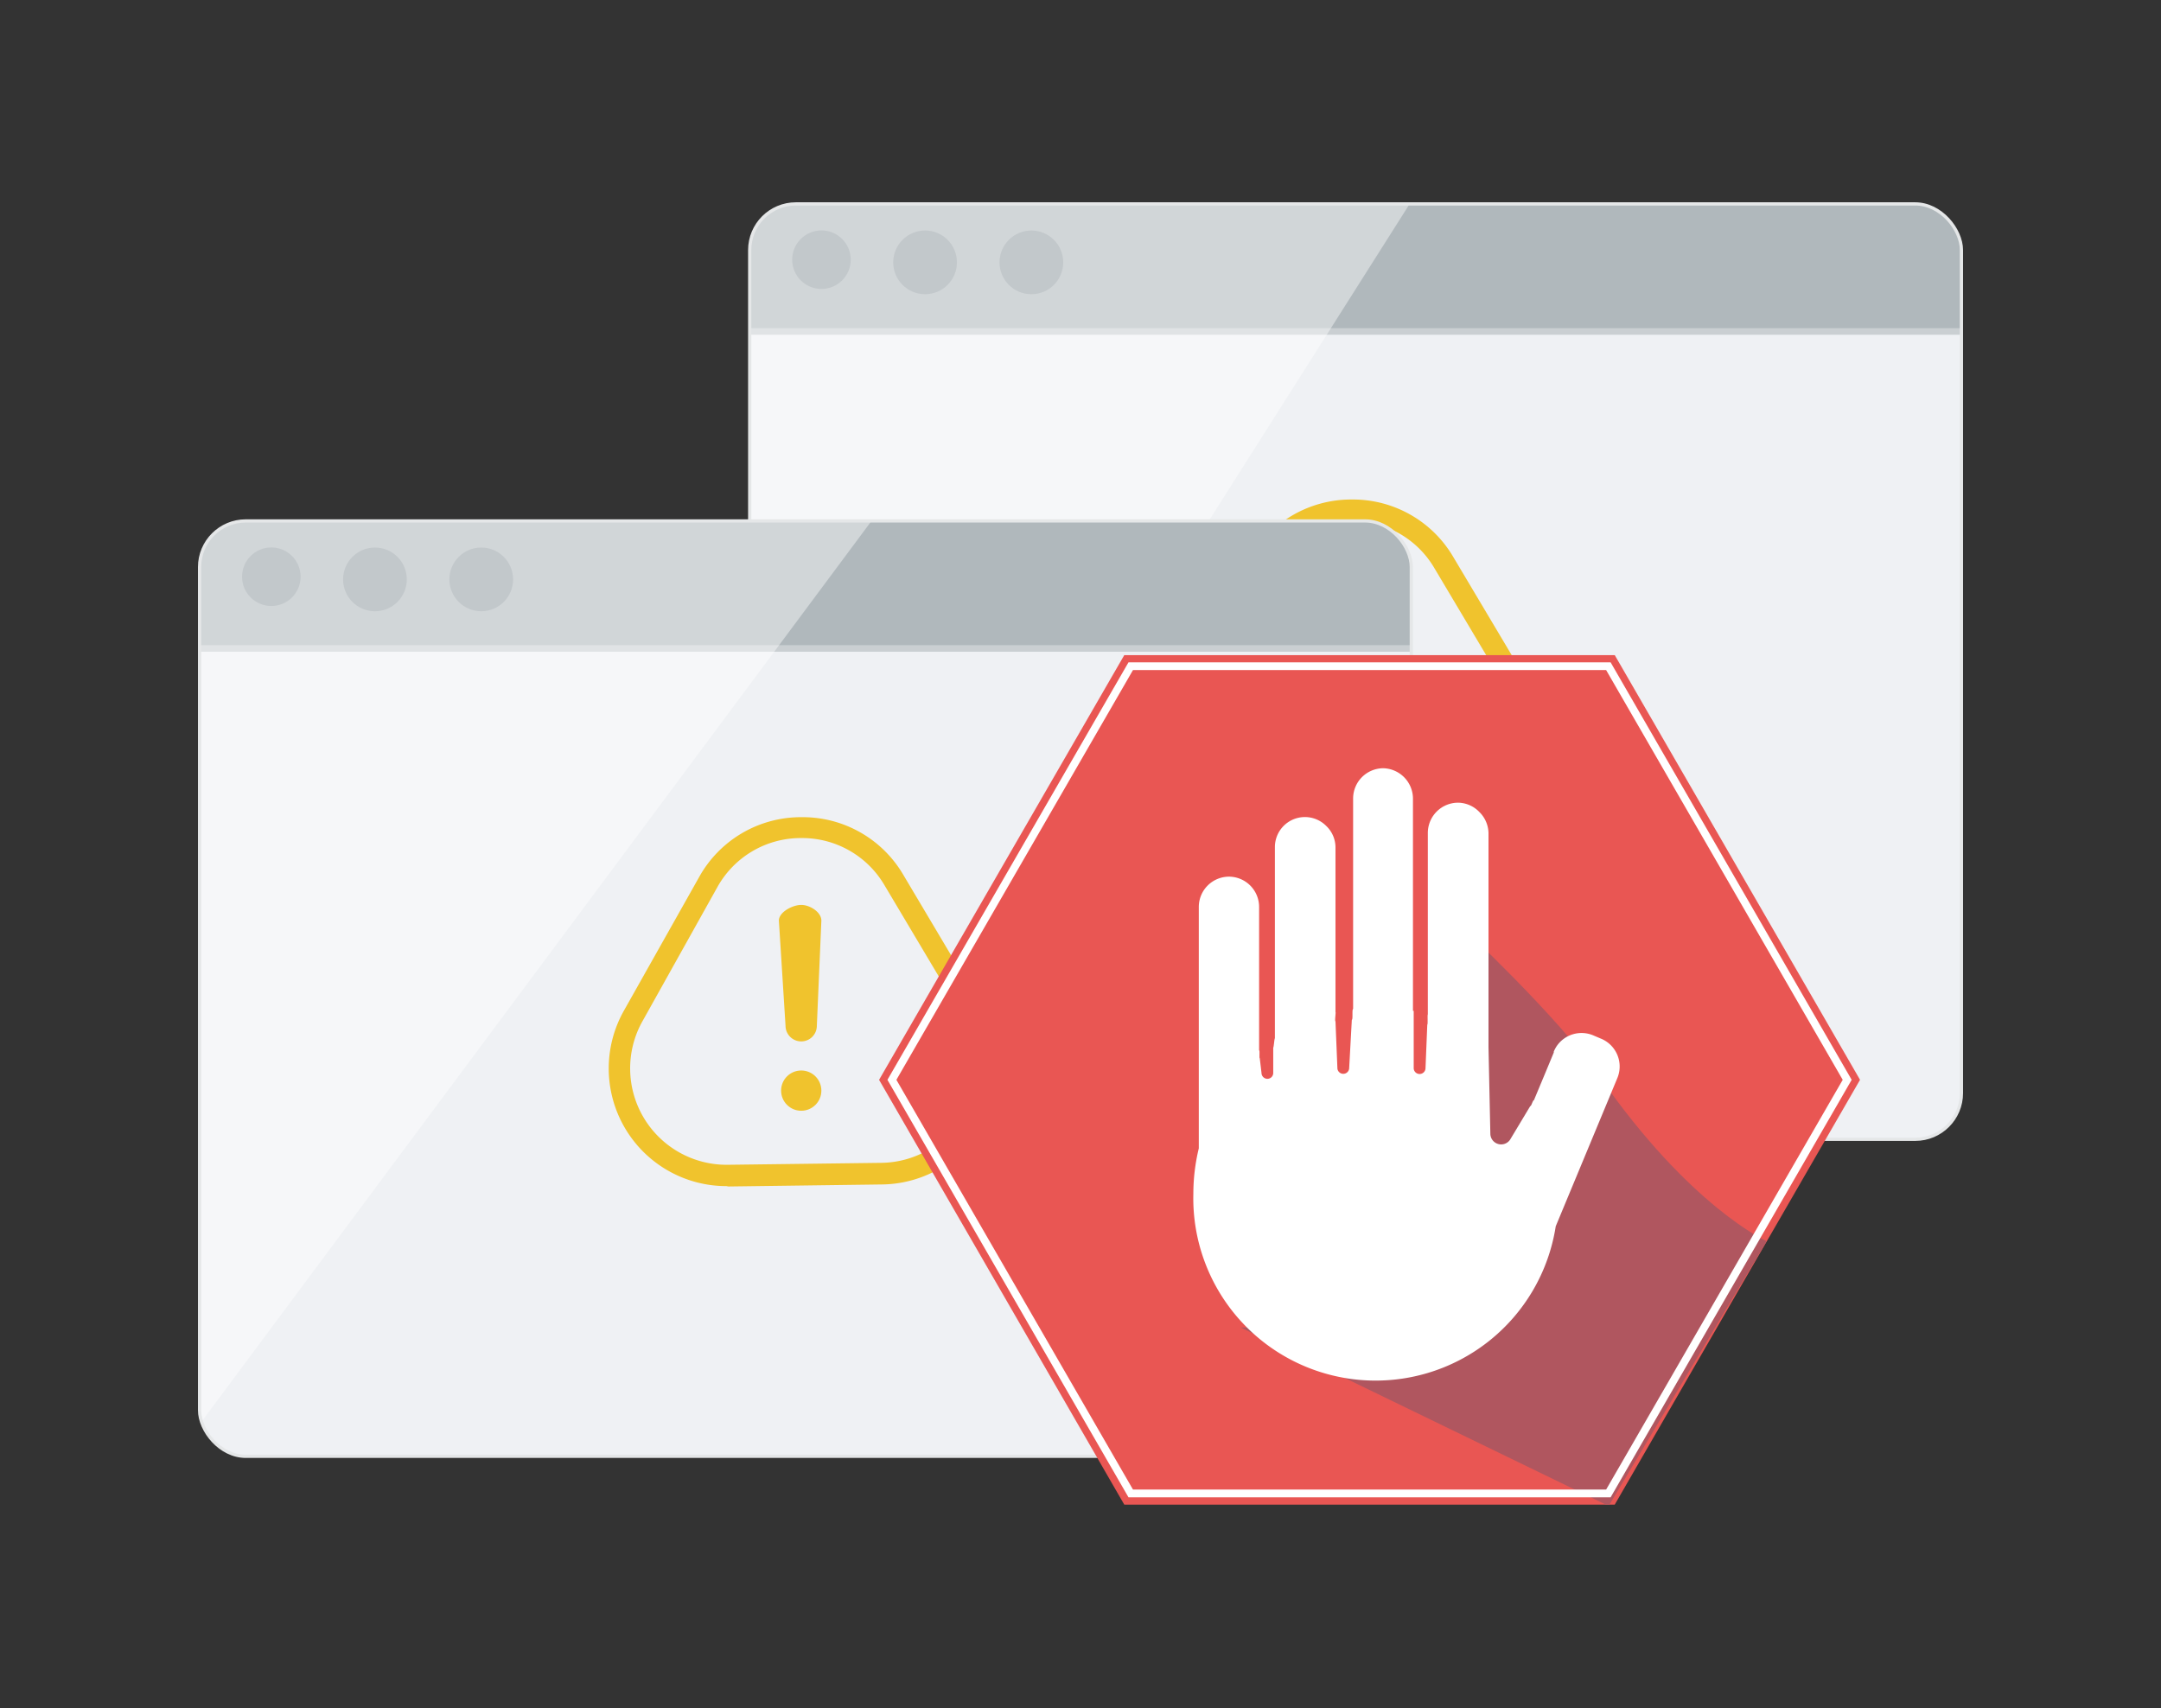 <svg xmlns="http://www.w3.org/2000/svg" xmlns:xlink="http://www.w3.org/1999/xlink" viewBox="0 0 234 185"><rect x="0" y="0" width="234" height="185" fill="#333333" stroke="none"/><defs><style>.cls-1,.cls-3{fill:#eff1f4;}.cls-1,.cls-9{stroke:#e5e7e8;stroke-width:0.35px;}.cls-1,.cls-14,.cls-5,.cls-9{stroke-miterlimit:10;}.cls-2{fill:#e95653;}.cls-4{clip-path:url(#clip-path);}.cls-5{fill:#b0b8bc;stroke:#cacfd2;stroke-width:0.71px;}.cls-6{fill:#96a0a5;}.cls-7{fill:#f0c32d;}.cls-13,.cls-8{fill:#fff;}.cls-8{opacity:0.42;}.cls-14,.cls-15,.cls-9{fill:none;}.cls-10{clip-path:url(#clip-path-2);}.cls-11{clip-path:url(#clip-path-3);}.cls-12{fill:#b0565f;}.cls-14{stroke:#fff;stroke-width:0.84px;}</style><clipPath id="clip-path"><rect class="cls-1" x="81.18" y="22.08" width="131.21" height="101.29" rx="5"/></clipPath><clipPath id="clip-path-2"><rect class="cls-1" x="21.61" y="56.41" width="131.21" height="101.29" rx="5"/></clipPath><clipPath id="clip-path-3"><polygon class="cls-2" points="174.85 70.94 121.74 70.94 95.19 116.93 121.74 162.93 174.85 162.93 201.41 116.93 174.85 70.94"/></clipPath></defs><title>werbefrei v2</title><g id="Layer_2" data-name="Layer 2"><g id="textos_y_elementos" data-name="textos y elementos"><rect class="cls-3" x="81.18" y="22.08" width="131.21" height="101.29" rx="5"/><g class="cls-4"><rect class="cls-5" x="76.58" y="9.99" width="140.99" height="25.9"/><circle class="cls-6" cx="88.95" cy="28.12" r="3.17"/><circle class="cls-6" cx="100.17" cy="28.41" r="3.45"/><circle class="cls-6" cx="111.68" cy="28.41" r="3.45"/><path class="cls-7" d="M138.23,94.11a12.74,12.74,0,0,1-11.1-19l8.13-14.51a12.62,12.62,0,0,1,11-6.51h.17a12.59,12.59,0,0,1,10.94,6.23l8.51,14.3a12.74,12.74,0,0,1-10.78,19.25l-16.64.21Zm8.15-37.69h-.14a10.34,10.34,0,0,0-9,5.33l-8.13,14.52a10.43,10.43,0,0,0,9.24,15.53L155,91.59a10.44,10.44,0,0,0,8.83-15.77l-8.51-14.3A10.31,10.31,0,0,0,146.38,56.42Z"/><path class="cls-7" d="M146.33,78.44h0a1.69,1.69,0,0,1-1.69-1.69l-.73-11.39c0-.94,1.49-1.7,2.42-1.7h0c.94,0,2.18.76,2.18,1.7L148,76.75A1.7,1.7,0,0,1,146.33,78.44Z"/><circle class="cls-7" cx="146.33" cy="83.77" r="2.18"/><polygon class="cls-8" points="79.88 136.92 80.13 28.77 81.39 21.23 153.82 20.22 79.88 136.92"/></g><rect class="cls-9" x="81.18" y="22.08" width="131.21" height="101.29" rx="5"/><rect class="cls-3" x="21.61" y="56.41" width="131.21" height="101.29" rx="5"/><g class="cls-10"><rect class="cls-5" x="17" y="44.32" width="140.99" height="25.9"/><circle class="cls-6" cx="29.38" cy="62.45" r="3.17"/><circle class="cls-6" cx="40.6" cy="62.74" r="3.45"/><circle class="cls-6" cx="52.11" cy="62.74" r="3.45"/><path class="cls-7" d="M78.66,128.44a12.74,12.74,0,0,1-11.1-19L75.69,95a12.6,12.6,0,0,1,11-6.51h.17a12.61,12.61,0,0,1,10.94,6.22l8.5,14.31a12.73,12.73,0,0,1-10.78,19.24l-16.64.22Zm8.15-37.69h-.14a10.32,10.32,0,0,0-9,5.33L69.56,110.6a10.44,10.44,0,0,0,9.24,15.53l16.64-.21a10.44,10.44,0,0,0,8.84-15.77l-8.51-14.3A10.33,10.33,0,0,0,86.81,90.75Z"/><path class="cls-7" d="M86.76,112.77h0a1.7,1.7,0,0,1-1.7-1.69l-.72-11.39c0-.93,1.49-1.7,2.42-1.7h0c.93,0,2.18.77,2.18,1.7l-.49,11.39A1.69,1.69,0,0,1,86.76,112.77Z"/><circle class="cls-7" cx="86.76" cy="118.1" r="2.18"/><polygon class="cls-8" points="20.27 156.04 20.02 58.95 24.8 54.68 95.47 54.93 20.27 156.04"/></g><rect class="cls-9" x="21.61" y="56.41" width="131.21" height="101.29" rx="5"/><polygon class="cls-2" points="174.85 70.94 121.74 70.94 95.19 116.93 121.74 162.93 174.85 162.93 201.41 116.93 174.85 70.94"/><g class="cls-11"><path class="cls-12" d="M191.3,134.41l-17.11,28.67-39.84-19.33,15.47.1,8.28-43.65s10.56,9.81,15.09,16.35C183,130.7,191.3,134.41,191.3,134.41Z"/></g><path class="cls-13" d="M175.14,116.72l-6.68,16.07a19.74,19.74,0,0,1-39.24-3.52,20.91,20.91,0,0,1,.59-4.92V98.19a3.28,3.28,0,0,1,3.27-3.26,3.28,3.28,0,0,1,3.26,3.26v15.56c.09-.08,0,.89.07.83l.19,1.61a.64.64,0,0,0,.64.63.63.63,0,0,0,.63-.63v-2.75c.06,0,.12-1,.18-1V91.74a3.25,3.25,0,0,1,5.56-2.3,3.21,3.21,0,0,1,1,2.3v17.85c.06,0-.1,1,0,1l.21,5.13a.64.64,0,0,0,1.27,0l.29-5.29c.14,0,0-1.15.14-1.17V86.46a3.28,3.28,0,0,1,3.26-3.27A3.3,3.3,0,0,1,153,86.46v23l.08,0v6.2a.64.64,0,0,0,1.28,0l.19-4.7c.08,0,0-1.13.06-1.1V90.2a3.28,3.28,0,0,1,3.27-3.28,3.24,3.24,0,0,1,2.3,1,3.29,3.29,0,0,1,1,2.32v23.12s0,0,0,.05l.2,9.37a1.17,1.17,0,0,0,2.21.51l2.12-3.53c.07.12.31-.73.38-.6l0,0,1.08-2.59.08-.19,1-2.41,0-.11a4.44,4.44,0,0,1,.28-.53l0,0a3.26,3.26,0,0,1,4-1.21l.8.34A3.26,3.26,0,0,1,175.14,116.72Z"/><polygon class="cls-14" points="174.16 72.14 122.44 72.14 96.58 116.93 122.44 161.72 174.16 161.72 200.02 116.93 174.16 72.14"/><rect class="cls-15" width="234" height="185"/></g></g></svg>